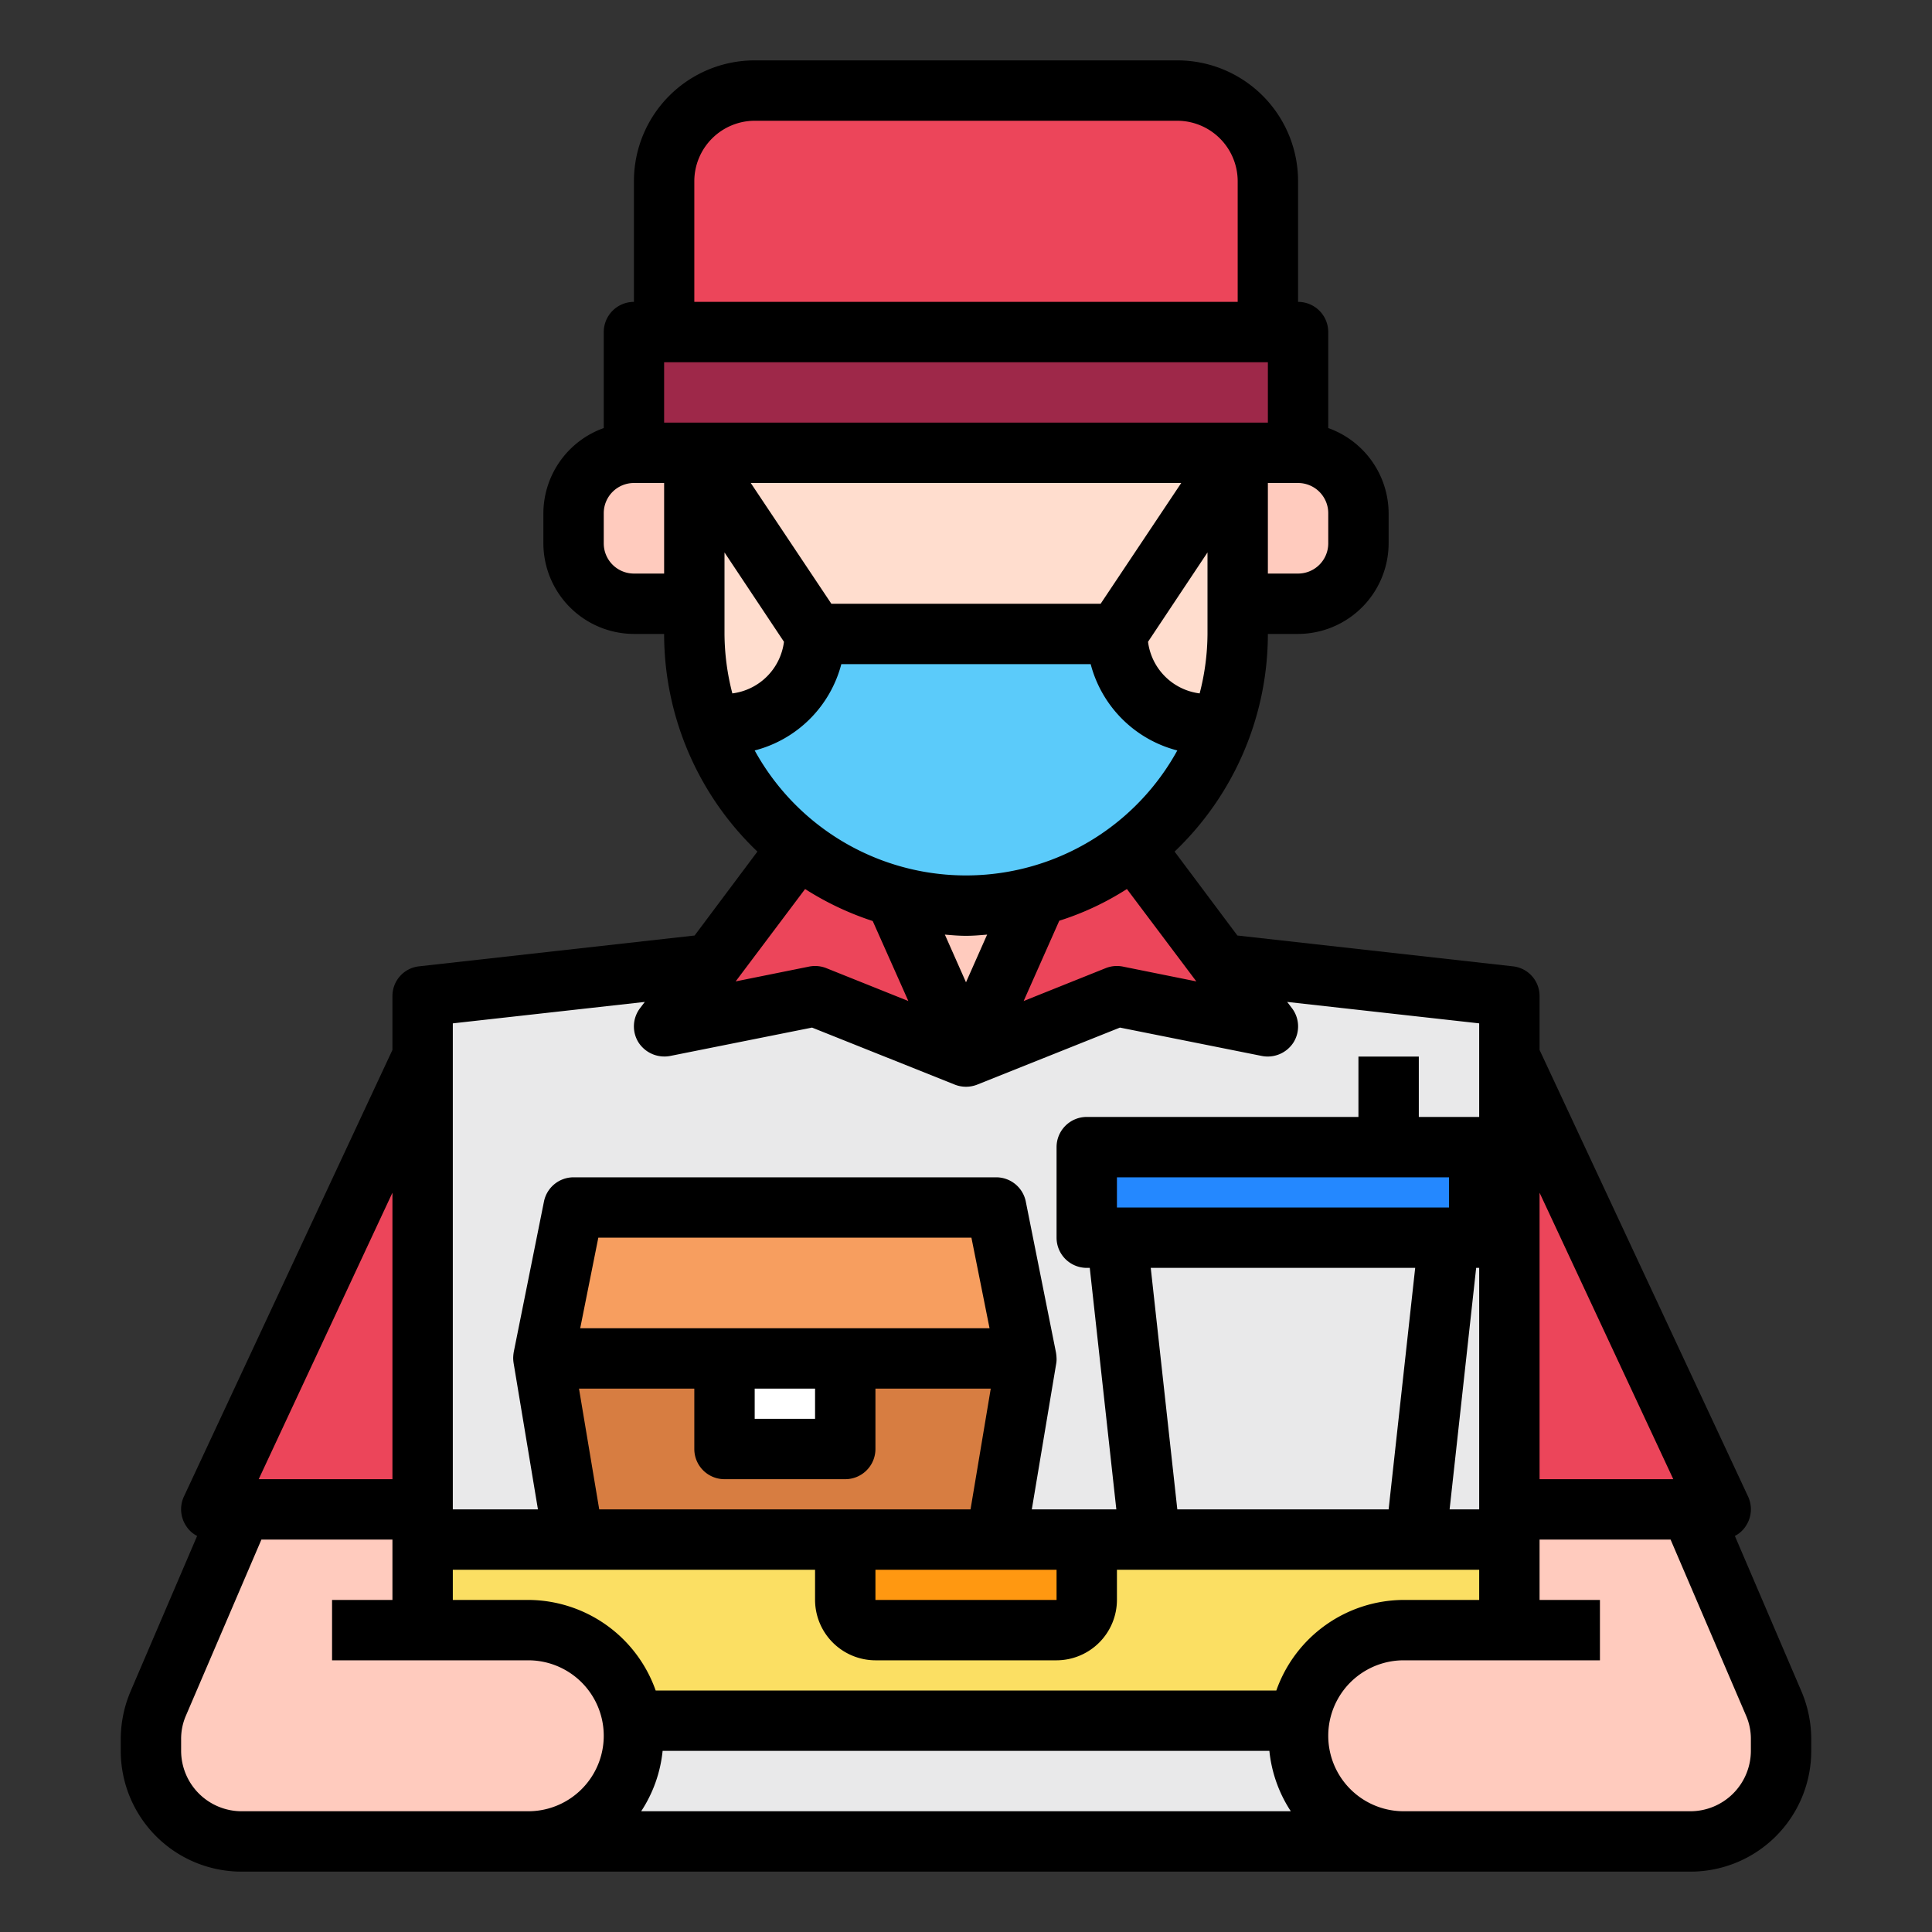 <svg id="Social_Distancing" height="512" viewBox="0 0 64 64" width="512" xmlns="http://www.w3.org/2000/svg" data-name="Social Distancing"><rect x="0" y="0" width="64" height="64" fill="#333333" stroke="none"/><path d="m32 30a9 9 0 0 1 -9-9v-6h18v6a9 9 0 0 1 -9 9z" fill="#ffddce"/><path d="m57 50h-7l-3-15h3z" fill="#ec455a"/><path d="m7 50h7l3-15h-3z" fill="#ec455a"/><path d="m50 61h-36v-28l18-2 18 2z" fill="#e9e9ea"/><path d="m34 45-1 6h-14l-1-6z" fill="#d77d41"/><path d="m24 45h4v3h-4z" fill="#d69c7a"/><path d="m14 51h36v6h-36z" fill="#fbdf63"/><path d="m36 52a2.006 2.006 0 0 1 -2 2h-4a2.006 2.006 0 0 1 -2-2v-1h8z" fill="#ff9811"/><path d="m36 38h14v3h-14z" fill="#2488ff"/><path d="m34 45h-16l1-5h14z" fill="#f79e5f"/><path d="m14 51h36v6h-36z" fill="none"/><path d="m34 45h-16l1-5h14z" fill="none"/><path d="m34 45h-16l1 6h14z" fill="none"/><path d="m24 45h4v3h-4z" fill="#fff"/><path d="m46.9 51h-8.8l-1.1-10h11z" fill="none"/><path d="m36 38h13v3h-13z" fill="none"/><path d="m36 31-4 4-3-3-1-6h8z" fill="#ffcbbe"/><path d="m32 35-5-2-5 1 6-8z" fill="#ec455a"/><path d="m32 35 5-2 5 1-6-8z" fill="#ec455a"/><path d="m21 11h22v4h-22z" fill="#9e2849"/><path d="m25 3h14a3 3 0 0 1 3 3v5a0 0 0 0 1 0 0h-20a0 0 0 0 1 0 0v-5a3 3 0 0 1 3-3z" fill="#ec455a"/><g fill="#ffcbbe"><path d="m11 54h6.5a3.5 3.5 0 0 1 3.5 3.5 3.5 3.5 0 0 1 -3.5 3.5h-9.5a3 3 0 0 1 -3-3v-.384a3 3 0 0 1 .243-1.182l2.757-6.434h6v4z"/><path d="m53 54h-6.5a3.5 3.5 0 0 0 -3.5 3.5 3.5 3.5 0 0 0 3.5 3.5h9.5a3 3 0 0 0 3-3v-.384a3 3 0 0 0 -.243-1.182l-2.757-6.434h-6v4z"/><path d="m21 15h2a0 0 0 0 1 0 0v5a0 0 0 0 1 0 0h-2a2 2 0 0 1 -2-2v-1a2 2 0 0 1 2-2z"/><path d="m43 15h2a0 0 0 0 1 0 0v5a0 0 0 0 1 0 0h-2a2 2 0 0 1 -2-2v-1a2 2 0 0 1 2-2z" transform="matrix(-1 0 0 -1 86 35)"/></g><path d="m40 24a3 3 0 0 1 -3-3h-10a3 3 0 0 1 -3 3h-.477a8.988 8.988 0 0 0 16.954 0z" fill="#5bcbfa"/><path d="m59.68 56.04-2.21-5.16a.931.931 0 0 0 .37-.34 1 1 0 0 0 .07-.96l-6.91-14.8v-1.78a.989.989 0 0 0 -.89-.99l-9.12-1.02-2.08-2.78a9.965 9.965 0 0 0 3.09-7.21h1a3.009 3.009 0 0 0 3-3v-1a3.01 3.01 0 0 0 -2-2.82v-3.18a1 1 0 0 0 -1-1v-4a4 4 0 0 0 -4-4h-14a4 4 0 0 0 -4 4v4a1 1 0 0 0 -1 1v3.18a3.01 3.01 0 0 0 -2 2.82v1a3.009 3.009 0 0 0 3 3h1a9.965 9.965 0 0 0 3.09 7.21l-2.08 2.78-9.12 1.02a.989.989 0 0 0 -.89.99v1.78l-6.91 14.8a1 1 0 0 0 .07.96.931.931 0 0 0 .37.34l-2.21 5.16a4.056 4.056 0 0 0 -.32 1.58v.38a4 4 0 0 0 4 4h48a4 4 0 0 0 4-4v-.38a4.056 4.056 0 0 0 -.32-1.58zm-8.68-16.53 4.43 9.49h-4.43zm-11.37-7-2.43-.49a1 1 0 0 0 -.57.05l-2.72 1.09 1.18-2.66a9.368 9.368 0 0 0 2.24-1.05zm.37-11.51a8 8 0 0 1 -.26 1.97 1.974 1.974 0 0 1 -1.71-1.71l1.97-2.96zm-3.54-1h-8.92l-2.67-4h14.26zm7.54-3v1a1 1 0 0 1 -1 1h-1v-3h1a1 1 0 0 1 1 1zm-21-11a2.006 2.006 0 0 1 2-2h14a2.006 2.006 0 0 1 2 2v4h-18zm-1 13h-1a1 1 0 0 1 -1-1v-1a1 1 0 0 1 1-1h1zm0-5v-2h20v2zm2 7v-2.7l1.97 2.96a1.974 1.974 0 0 1 -1.71 1.71 8 8 0 0 1 -.26-1.97zm1 3.86a4 4 0 0 0 2.87-2.86h8.26a4 4 0 0 0 2.87 2.86 7.988 7.988 0 0 1 -14 0zm7.7 6.1-.7 1.58-.7-1.58c.23.02.46.04.7.04s.47-.02.7-.04zm-6.03-1.51a9.8 9.8 0 0 0 2.24 1.06l1.18 2.65-2.72-1.09a1.009 1.009 0 0 0 -.57-.05l-2.43.49zm-11.67 4.45 6.36-.71-.16.21a1 1 0 0 0 -.05 1.13 1.021 1.021 0 0 0 1.05.45l4.7-.94 4.73 1.89a1.013 1.013 0 0 0 .74 0l4.73-1.89 4.7.94a1.014 1.014 0 0 0 1.05-.45 1 1 0 0 0 -.05-1.13l-.16-.21 6.36.71v3.1h-2v-2h-2v2h-9a1 1 0 0 0 -1 1v3a1 1 0 0 0 1 1h.1l.88 8h-2.8l.81-4.84a.808.808 0 0 0 .01-.16 1.5 1.5 0 0 0 -.02-.2l-1-5a1 1 0 0 0 -.98-.8h-14a1 1 0 0 0 -.98.8l-1 4.98a1.355 1.355 0 0 0 -.02.2v.02a1.225 1.225 0 0 0 .02.19l.8 4.81h-2.82zm34 8.1v8h-.98l.88-8zm-12-2v-1h11v1zm9.88 2-.88 8h-7l-.88-8zm-27.66 2 .6-3h12.36l.6 3zm7.78 2v1h-2v-1zm-4 0v2a1 1 0 0 0 1 1h4a1 1 0 0 0 1-1v-2h3.82l-.67 4h-12.3l-.67-4zm6 6h6v1h-6zm-16-12.49v9.49h-4.43zm4.5 20.49h-9.5a2.006 2.006 0 0 1 -2-2v-.38a1.925 1.925 0 0 1 .16-.79l2.5-5.83h4.34v2h-2v2h6.5a2.5 2.5 0 0 1 0 5zm3.74 0a4.449 4.449 0 0 0 .71-2h20.1a4.449 4.449 0 0 0 .71 2zm21.04-4h-20.56a4.493 4.493 0 0 0 -4.22-3h-2.5v-1h12v1a2.006 2.006 0 0 0 2 2h6a2.006 2.006 0 0 0 2-2v-1h12v1h-2.5a4.493 4.493 0 0 0 -4.22 3zm15.72 2a2.006 2.006 0 0 1 -2 2h-9.5a2.5 2.5 0 0 1 0-5h6.5v-2h-2v-2h4.34l2.5 5.83a1.925 1.925 0 0 1 .16.79z"/></svg>